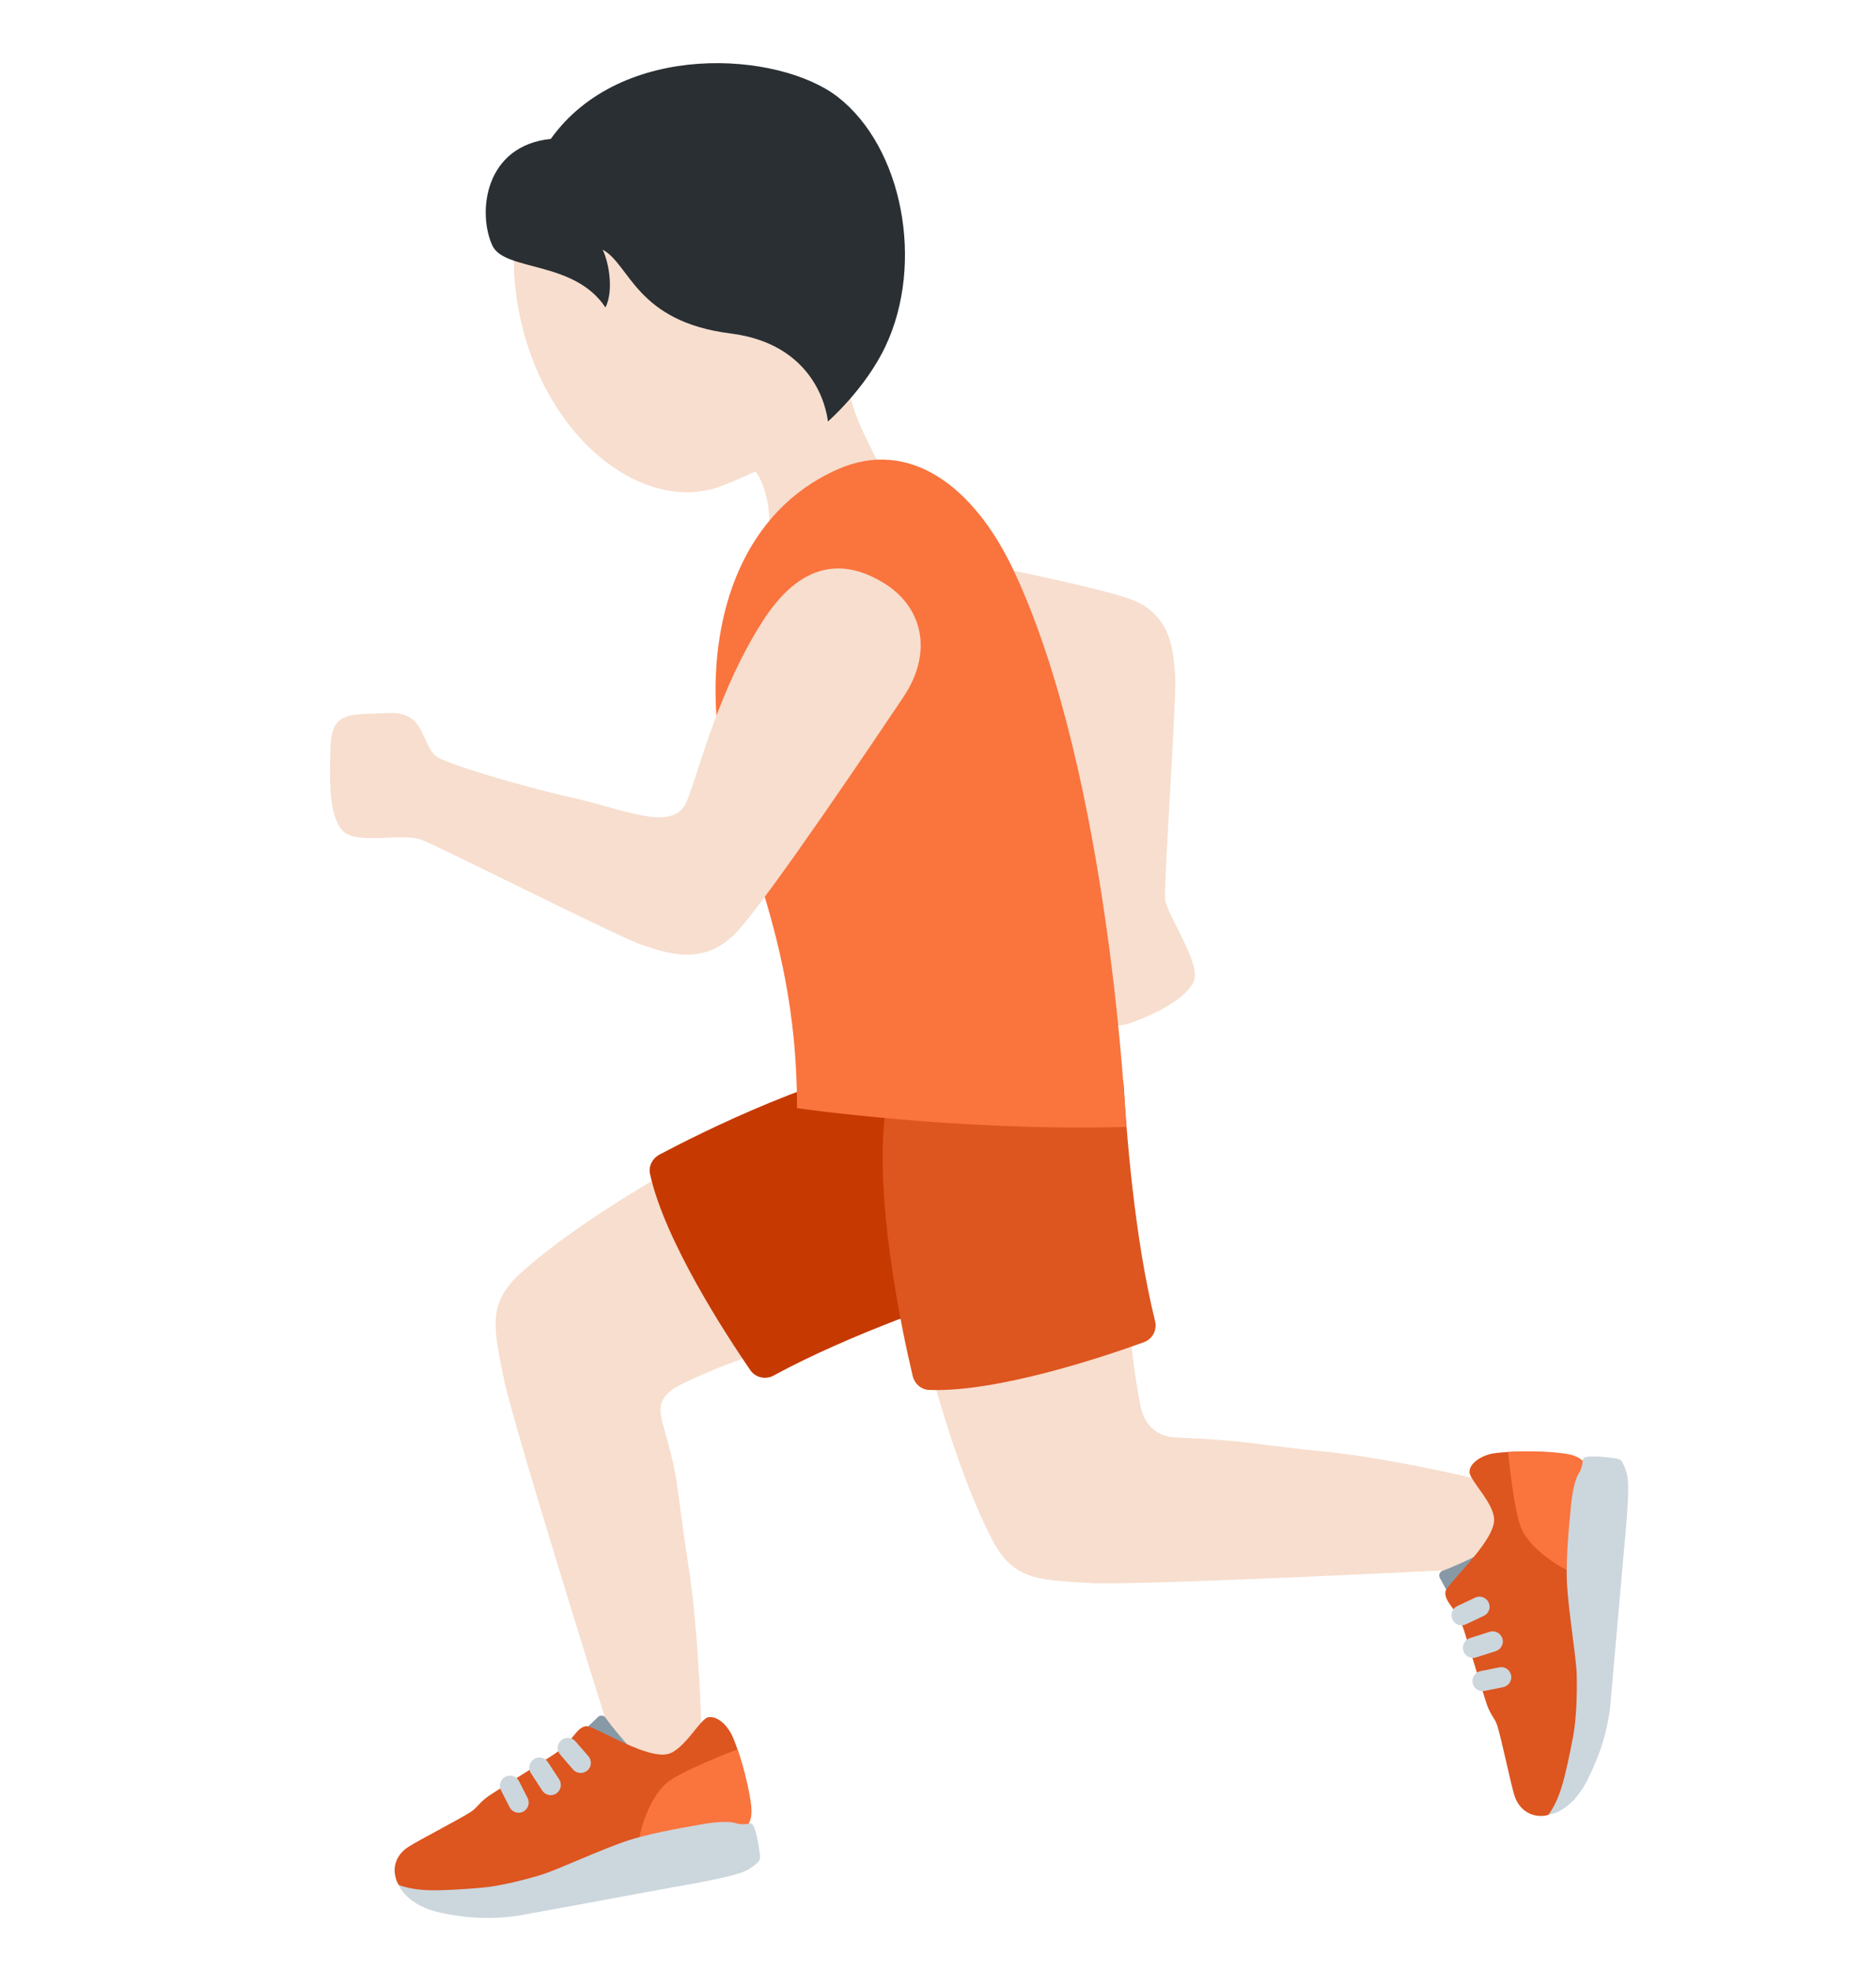 <svg width="20" height="21" viewBox="0 0 20 21" fill="none" xmlns="http://www.w3.org/2000/svg">
<g id="Running 1" clip-path="url(#clip0_446_721)">
<path id="Vector" d="M8.381 14.309L7.421 12.313C7.184 12.442 6.168 13.009 5.56 13.556C5.208 13.873 5.255 14.112 5.36 14.636L5.37 14.683C5.475 15.212 6.595 18.767 6.742 19.231L7.489 19.046C7.495 18.798 7.467 17.488 7.338 16.673C7.298 16.416 7.256 16.104 7.219 15.828C7.18 15.526 7.073 15.224 7.048 15.093C7.012 14.907 7.12 14.819 7.288 14.737C7.767 14.505 8.241 14.37 8.381 14.309ZM13.266 15.367C12.963 15.33 12.651 15.323 12.519 15.314C12.33 15.303 12.198 15.174 12.161 14.99C12.057 14.468 12.036 14.008 12.012 13.857L9.839 14.283C9.905 14.546 10.197 15.672 10.574 16.398C10.792 16.818 11.035 16.832 11.568 16.863L11.616 16.866C12.158 16.898 15.877 16.708 16.364 16.683L16.372 15.914C16.133 15.845 14.933 15.545 14.111 15.465C13.854 15.44 13.542 15.401 13.266 15.367Z" fill="#F7DECE"/>
<path id="Vector_2" d="M15.447 16.99L15.348 16.808C15.336 16.778 15.35 16.745 15.38 16.735C15.475 16.702 15.668 16.614 15.735 16.578C15.677 16.712 15.61 16.925 15.536 16.989C15.507 17.013 15.461 17.024 15.447 16.99Z" fill="#8899A6"/>
<path id="Vector_3" d="M16.888 15.577C16.811 15.515 16.634 15.485 16.523 15.474C16.446 15.467 16.246 15.461 16.079 15.47C16.003 15.474 15.917 15.483 15.882 15.493C15.772 15.525 15.723 15.572 15.697 15.603C15.665 15.642 15.663 15.683 15.67 15.704C15.699 15.789 15.839 15.936 15.9 16.076C15.921 16.123 15.932 16.168 15.928 16.211C15.913 16.364 15.717 16.588 15.57 16.753C15.483 16.853 15.412 16.931 15.409 16.962C15.406 16.994 15.415 17.022 15.43 17.049V17.051C15.47 17.124 15.557 17.2 15.617 17.4C15.655 17.529 15.837 18.117 15.837 18.117C15.88 18.267 15.938 18.304 15.962 18.384C16.013 18.549 16.102 18.992 16.146 19.132C16.191 19.272 16.297 19.332 16.378 19.344C16.46 19.356 16.507 19.336 16.507 19.336C16.507 19.336 16.699 19.25 16.826 18.531C16.918 18.012 16.837 17.932 16.768 17.152C16.699 16.372 16.888 15.577 16.888 15.577Z" fill="#DD551F"/>
<path id="Vector_4" d="M16.727 16.737C16.596 16.683 16.299 16.487 16.215 16.275C16.139 16.084 16.088 15.568 16.078 15.47C16.238 15.456 16.484 15.466 16.563 15.474C16.668 15.484 16.788 15.492 16.86 15.553L16.888 15.577C16.888 15.577 16.76 16.396 16.727 16.737Z" fill="#FA743E"/>
<path id="Vector_5" d="M15.582 17.317C15.542 17.317 15.503 17.294 15.485 17.255C15.46 17.201 15.482 17.137 15.536 17.112L15.726 17.022C15.78 16.996 15.844 17.019 15.87 17.073C15.896 17.127 15.873 17.191 15.819 17.216L15.629 17.306C15.613 17.313 15.598 17.317 15.582 17.317ZM15.703 17.664C15.658 17.664 15.616 17.635 15.601 17.589C15.583 17.532 15.614 17.472 15.671 17.453L15.882 17.386C15.936 17.368 15.998 17.399 16.017 17.456C16.035 17.513 16.003 17.573 15.947 17.592L15.736 17.659C15.726 17.663 15.714 17.664 15.703 17.664ZM15.806 18.018C15.755 18.018 15.711 17.983 15.7 17.932C15.688 17.873 15.726 17.817 15.784 17.805L15.982 17.765C16.044 17.752 16.097 17.791 16.11 17.849C16.121 17.907 16.084 17.964 16.025 17.976L15.827 18.016L15.806 18.018ZM17.348 15.723C17.345 15.708 17.333 15.647 17.292 15.573C17.278 15.548 17.246 15.541 17.214 15.537C17.174 15.532 16.881 15.49 16.875 15.549C16.875 15.549 16.873 15.637 16.832 15.698C16.791 15.758 16.762 15.907 16.751 16.018C16.741 16.129 16.693 16.547 16.704 16.84C16.715 17.133 16.806 17.663 16.809 17.84C16.814 18.016 16.809 18.292 16.772 18.495C16.734 18.698 16.694 18.88 16.663 18.991C16.623 19.135 16.57 19.253 16.508 19.335C16.508 19.335 16.739 19.32 16.917 18.977C17.057 18.706 17.135 18.446 17.165 18.193C17.167 18.173 17.227 17.497 17.256 17.16C17.277 16.912 17.313 16.518 17.313 16.518C17.358 16.051 17.368 15.813 17.348 15.723Z" fill="#CCD6DD"/>
<path id="Vector_6" d="M6.228 18.435L6.378 18.291C6.403 18.271 6.439 18.276 6.457 18.303C6.514 18.386 6.65 18.548 6.702 18.603C6.558 18.583 6.335 18.575 6.253 18.52C6.222 18.499 6.199 18.458 6.228 18.435Z" fill="#8899A6"/>
<path id="Vector_7" d="M7.975 19.447C8.014 19.356 7.996 19.177 7.976 19.067C7.963 18.992 7.916 18.797 7.862 18.638C7.838 18.567 7.806 18.486 7.786 18.455C7.726 18.357 7.669 18.323 7.631 18.307C7.585 18.287 7.545 18.294 7.526 18.307C7.452 18.358 7.348 18.532 7.229 18.628C7.19 18.66 7.149 18.684 7.107 18.691C6.955 18.718 6.688 18.589 6.489 18.492C6.37 18.433 6.275 18.387 6.246 18.392C6.213 18.397 6.189 18.413 6.166 18.435L6.165 18.436H6.166C6.106 18.493 6.055 18.598 5.879 18.709C5.765 18.78 5.246 19.111 5.246 19.111C5.113 19.193 5.093 19.258 5.022 19.303C4.876 19.396 4.474 19.6 4.35 19.68C4.227 19.76 4.198 19.878 4.209 19.96C4.22 20.043 4.251 20.083 4.251 20.083C4.251 20.083 4.385 20.244 5.111 20.175C5.636 20.125 5.692 20.026 6.425 19.751C7.159 19.477 7.975 19.447 7.975 19.447Z" fill="#DD551F"/>
<path id="Vector_8" d="M6.814 19.601C6.831 19.461 6.941 19.122 7.123 18.984C7.287 18.861 7.771 18.673 7.862 18.638C7.919 18.788 7.974 19.028 7.988 19.106C8.006 19.209 8.03 19.327 7.99 19.413L7.974 19.446C7.975 19.447 7.152 19.542 6.814 19.601Z" fill="#FA743E"/>
<path id="Vector_9" d="M6.191 18.89C6.161 18.89 6.13 18.878 6.109 18.853L5.972 18.694C5.933 18.649 5.938 18.581 5.983 18.542C6.028 18.503 6.097 18.508 6.135 18.553L6.273 18.712C6.312 18.757 6.307 18.826 6.262 18.864C6.24 18.882 6.215 18.89 6.191 18.89ZM5.872 19.127C5.837 19.127 5.802 19.109 5.781 19.078L5.66 18.892C5.628 18.842 5.642 18.776 5.692 18.743C5.742 18.71 5.808 18.724 5.841 18.774L5.962 18.959C5.994 19.009 5.98 19.076 5.93 19.109C5.912 19.121 5.892 19.127 5.872 19.127ZM5.529 19.314C5.49 19.314 5.452 19.292 5.433 19.255L5.341 19.075C5.314 19.022 5.335 18.957 5.388 18.93C5.441 18.903 5.505 18.924 5.533 18.977L5.625 19.157C5.652 19.21 5.63 19.275 5.578 19.302C5.562 19.311 5.545 19.314 5.529 19.314ZM7.956 19.929C7.97 19.922 8.025 19.895 8.086 19.835C8.106 19.815 8.105 19.782 8.1 19.75C8.095 19.71 8.057 19.416 7.998 19.427C7.998 19.427 7.913 19.449 7.843 19.425C7.774 19.401 7.622 19.413 7.513 19.432C7.403 19.452 6.988 19.517 6.709 19.605C6.429 19.694 5.943 19.923 5.773 19.974C5.604 20.026 5.338 20.095 5.131 20.113C4.925 20.131 4.739 20.14 4.624 20.14C4.474 20.14 4.347 20.12 4.251 20.083C4.251 20.083 4.328 20.302 4.705 20.381C5.004 20.444 5.275 20.45 5.527 20.41C5.546 20.408 6.214 20.285 6.547 20.223C6.791 20.178 7.18 20.107 7.18 20.107C7.643 20.026 7.875 19.973 7.956 19.929Z" fill="#CCD6DD"/>
<path id="Vector_10" d="M7.03 12.302C7.447 12.081 8.827 11.384 9.778 11.3C9.865 11.292 9.944 11.349 9.974 11.431L10.711 13.45C10.749 13.553 10.697 13.667 10.591 13.701C10.158 13.839 9.069 14.209 8.247 14.656C8.16 14.703 8.054 14.678 7.998 14.597C7.745 14.228 7.086 13.221 6.93 12.508C6.912 12.425 6.955 12.342 7.03 12.302Z" fill="#C63900"/>
<path id="Vector_11" d="M9.73 14.66C9.621 14.201 9.294 12.69 9.452 11.748C9.466 11.662 9.541 11.6 9.627 11.592L11.768 11.386C11.878 11.376 11.974 11.456 11.98 11.566C12.006 12.02 12.089 13.167 12.314 14.075C12.338 14.171 12.287 14.267 12.194 14.301C11.773 14.453 10.633 14.837 9.904 14.809C9.819 14.805 9.75 14.743 9.73 14.66Z" fill="#DD551F"/>
<path id="Vector_12" d="M8.342 6.399C8.294 6.739 8.369 7.258 9.156 7.392C9.943 7.526 10.718 7.424 11.051 7.332C11.384 7.239 11.367 7.823 11.466 8.372C11.566 8.923 11.633 9.354 11.606 9.468C11.56 9.661 11.157 10.03 11.319 10.363C11.481 10.697 11.739 11.018 12.059 10.898C12.378 10.777 12.642 10.634 12.727 10.455C12.812 10.276 12.435 9.736 12.421 9.581C12.405 9.426 12.547 7.421 12.528 7.193C12.506 6.914 12.485 6.533 12.03 6.376C11.576 6.218 9.756 5.865 9.3 5.777C8.777 5.674 8.404 5.948 8.342 6.399ZM7.681 1.039C6.656 0.934 5.403 1.8 5.482 2.931C5.592 4.509 6.797 5.535 7.71 5.171C8.667 4.788 9.212 4.4 9.327 3.272C9.444 2.144 8.707 1.145 7.681 1.039Z" fill="#F7DECE"/>
<path id="Vector_13" d="M9.138 3.607C10.041 1.653 6.847 2.712 6.847 2.712C6.24 2.905 6.947 3.808 6.815 4.446C6.725 4.887 7.614 4.859 7.614 4.859C7.614 4.859 7.995 4.747 8.145 5.204L8.146 5.209C8.183 5.326 8.21 5.469 8.207 5.672C8.192 6.677 9.598 6.897 9.612 5.891C9.617 5.493 9.485 5.181 9.346 4.898L9.334 4.873C9.127 4.451 8.916 4.091 9.138 3.607Z" fill="#F7DECE"/>
<path id="Vector_14" d="M8.933 1.034C8.305 0.546 6.624 0.428 5.872 1.48C5.167 1.552 5.088 2.262 5.248 2.614C5.376 2.895 6.119 2.769 6.455 3.276C6.542 3.101 6.495 2.806 6.425 2.66C6.717 2.817 6.779 3.426 7.789 3.553C8.765 3.676 8.826 4.491 8.826 4.491C8.826 4.491 9.226 4.145 9.442 3.685C9.856 2.806 9.625 1.574 8.933 1.034Z" fill="#292F33"/>
<path id="Vector_15" d="M10.811 6.087C10.383 5.174 9.69 4.665 8.931 5C7.926 5.444 7.574 6.531 7.635 7.584C7.703 8.732 8.5 9.764 8.497 11.807C8.497 11.807 10.224 12.057 12.006 12.007C12.006 12.007 11.84 8.286 10.811 6.087Z" fill="#FA743E"/>
<path id="Vector_16" d="M9.411 6.205C9.09 6.013 8.599 5.887 8.131 6.618C7.663 7.35 7.472 8.15 7.327 8.526C7.192 8.877 6.701 8.635 6.108 8.501C5.514 8.366 4.759 8.137 4.656 8.062C4.482 7.935 4.545 7.576 4.142 7.597C3.739 7.617 3.54 7.571 3.525 7.942C3.511 8.314 3.506 8.686 3.649 8.847C3.792 9.008 4.275 8.87 4.491 8.946C4.65 9.002 6.604 9.988 6.84 10.066C7.128 10.162 7.519 10.302 7.87 9.913C8.22 9.525 9.347 7.85 9.629 7.43C9.954 6.948 9.837 6.459 9.411 6.205Z" fill="#F7DECE"/>
</g>
<defs>
<clipPath id="clip0_446_721">
<rect width="20" height="20" fill="white" transform="translate(0 0.5)"/>
</clipPath>
</defs>
</svg>
